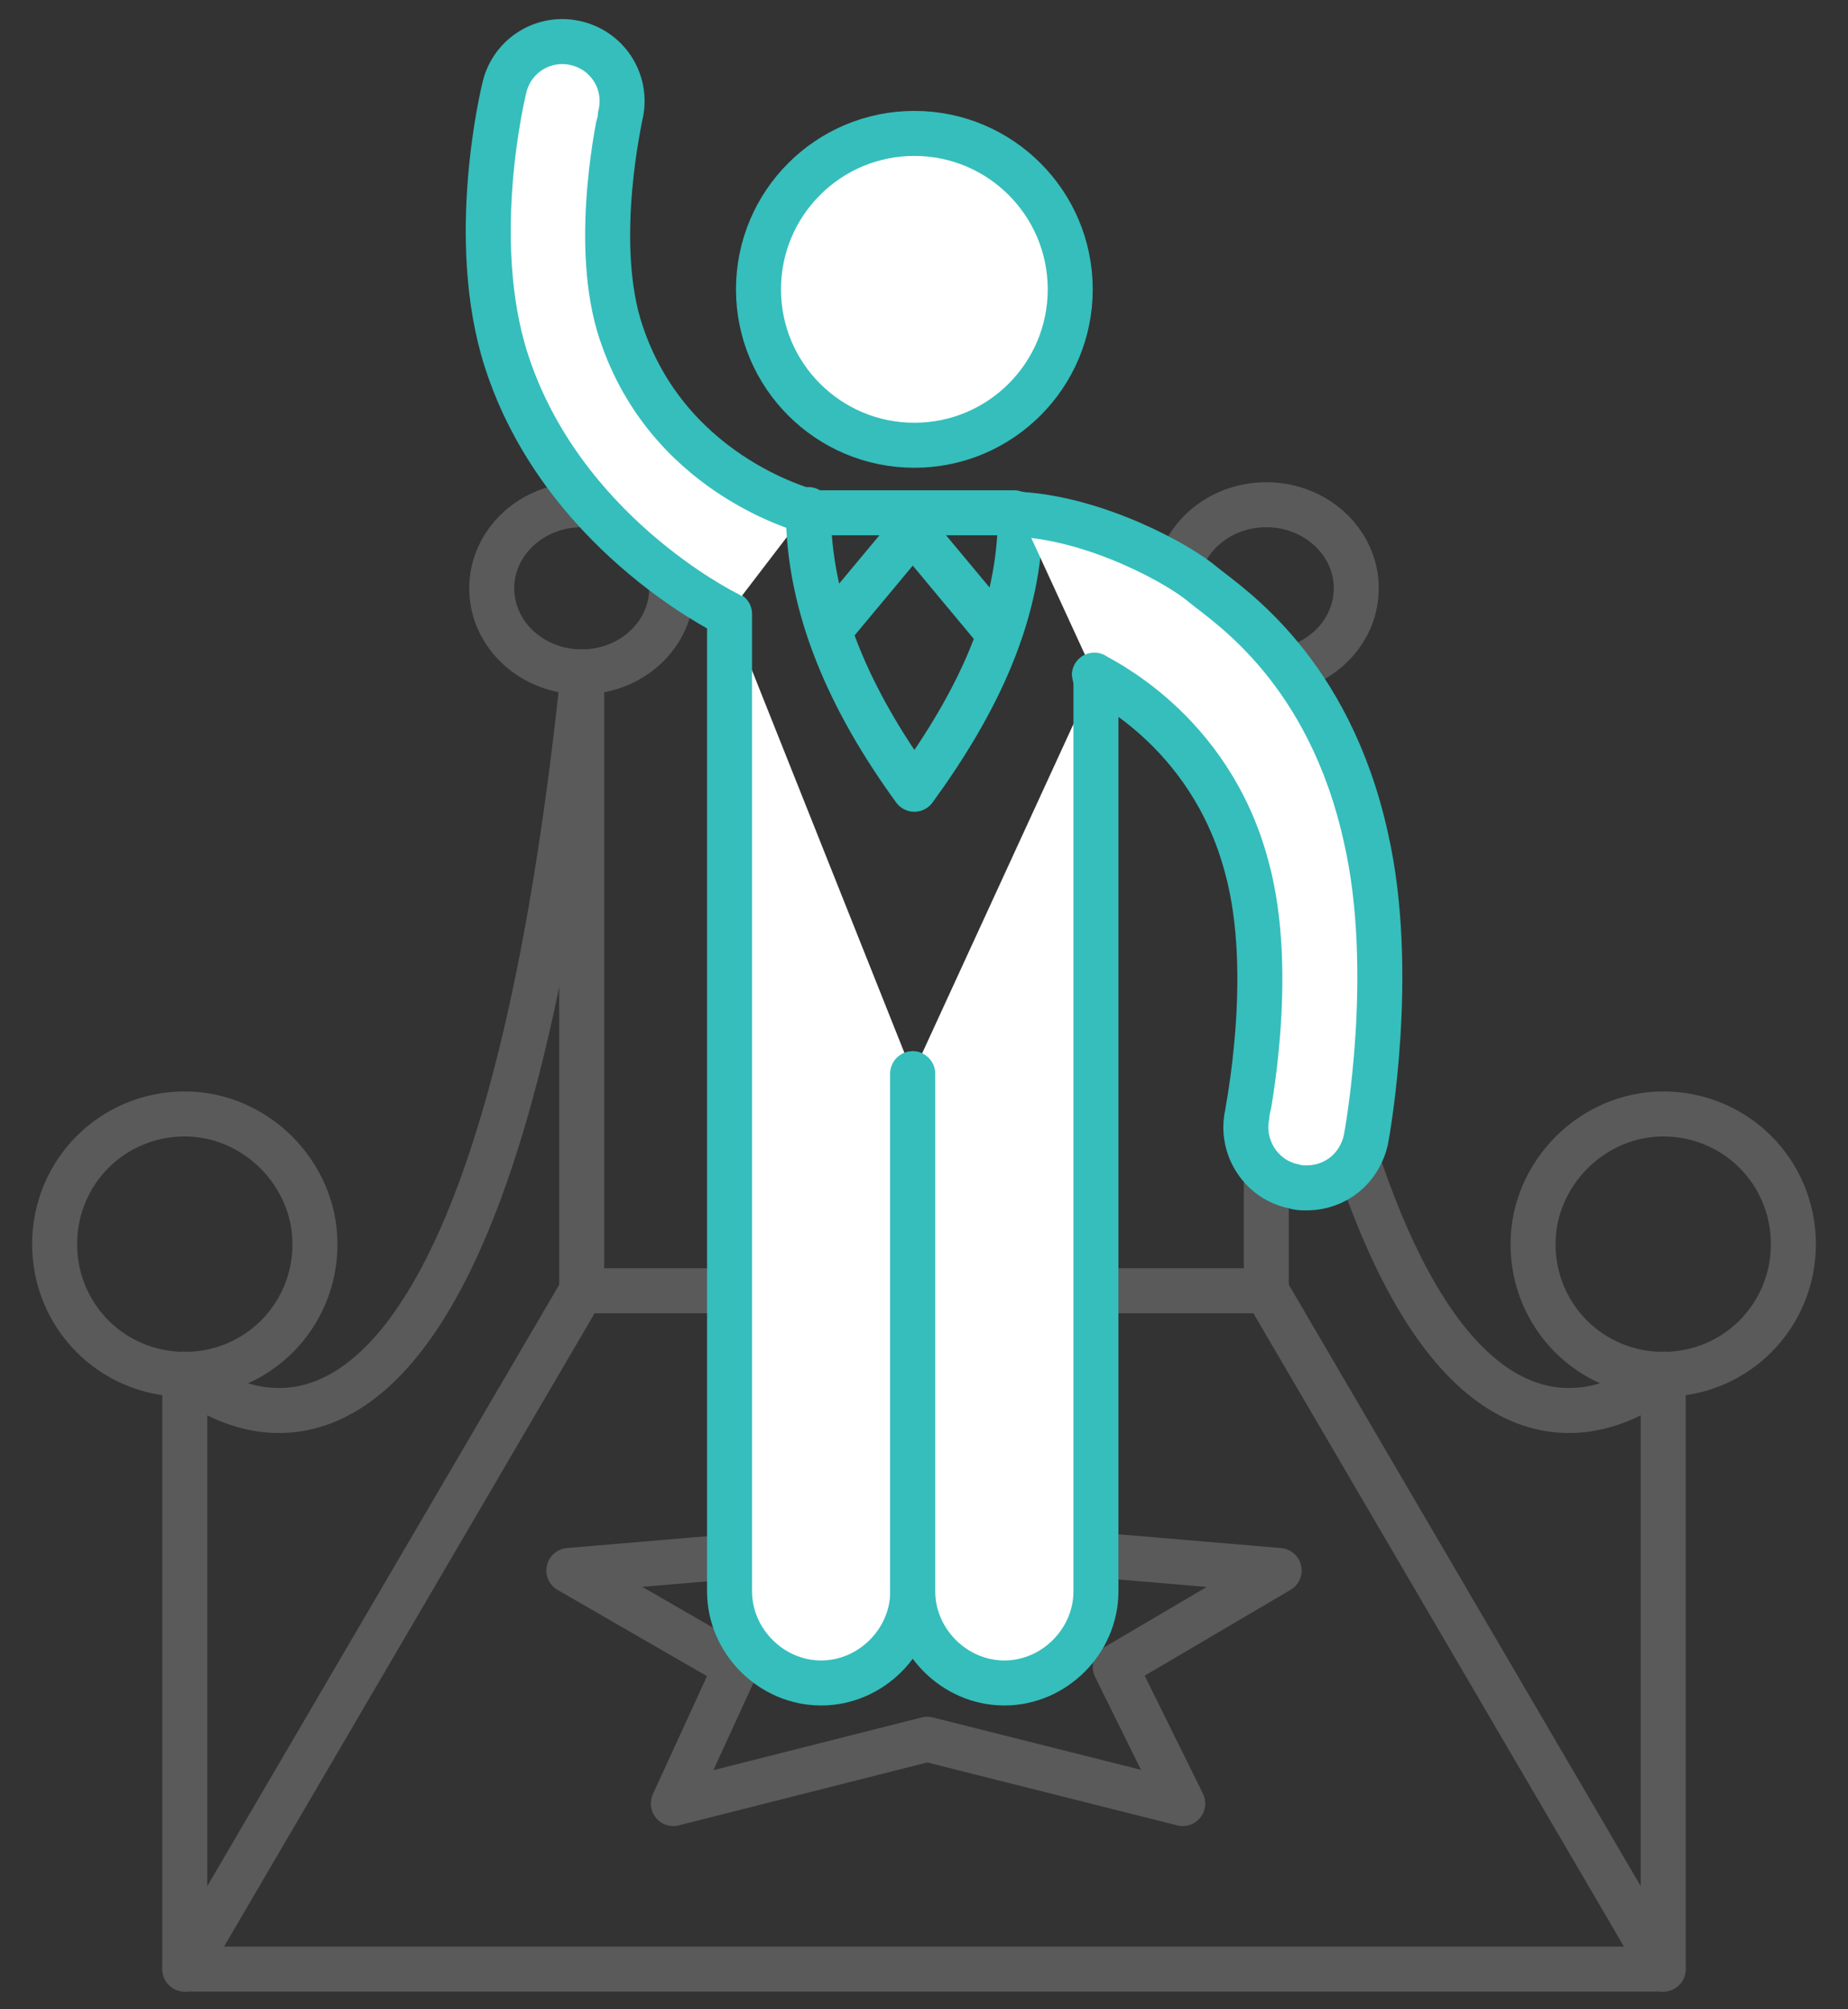 <?xml version="1.0" encoding="utf-8"?>
<!-- Generator: Adobe Illustrator 19.0.0, SVG Export Plug-In . SVG Version: 6.00 Build 0)  -->
<svg version="1.1" id="Layer_1" xmlns="http://www.w3.org/2000/svg" xmlns:xlink="http://www.w3.org/1999/xlink" x="0px" y="0px"
	 viewBox="0 0 115 125" style="enable-background:new 0 0 115 125;" xml:space="preserve">
<rect x="0" y="0" width="115" height="125" fill="#333333" stroke="none"/>
<style type="text/css">
	.st0{fill:none;stroke:#5A5A5A;stroke-width:2.8;stroke-linecap:round;stroke-linejoin:round;stroke-miterlimit:10;}
	.st1{fill:#FFFFFF;stroke:#35BEBC;stroke-width:2.8;stroke-linecap:round;stroke-linejoin:round;stroke-miterlimit:10;}
	.st2{fill:none;stroke:#35BEBC;stroke-width:2.8;stroke-linecap:round;stroke-linejoin:round;stroke-miterlimit:10;}
</style>
<g>
	<g>
		<polygon class="st0" points="57.3,88.7 64.2,96.4 79.6,97.7 69.4,103.7 73.6,112.2 57.7,108.2 41.9,112.2 45.8,103.7 35.4,97.7 
			50.8,96.4 		"/>
		<g>
			<g>
				<line class="st0" x1="11.5" y1="122.5" x2="11.5" y2="85.5"/>
				<path class="st0" d="M19.6,77.4c0,4.5-3.6,8.1-8.1,8.1c-4.5,0-8.1-3.6-8.1-8.1c0-4.5,3.6-8.1,8.1-8.1
					C15.9,69.3,19.6,73,19.6,77.4z"/>
				<line class="st0" x1="36.2" y1="80.3" x2="36.2" y2="41.8"/>
				<ellipse class="st0" cx="36.2" cy="36.6" rx="5.6" ry="5.2"/>
				<path class="st0" d="M11.5,85.5c0.5,0.3,18.5,16.7,24.8-43.7"/>
			</g>
			<g>
				<line class="st0" x1="103.5" y1="85.5" x2="103.5" y2="122.5"/>
				<path class="st0" d="M95.4,77.4c0,4.5,3.6,8.1,8.1,8.1c4.5,0,8.1-3.6,8.1-8.1c0-4.5-3.6-8.1-8.1-8.1
					C99.1,69.3,95.4,73,95.4,77.4z"/>
				<line class="st0" x1="78.8" y1="80.3" x2="78.8" y2="41.8"/>
				<ellipse class="st0" cx="78.8" cy="36.6" rx="5.6" ry="5.2"/>
				<path class="st0" d="M103.5,85.5c-0.5,0.3-18.5,16.7-24.8-43.7"/>
			</g>
		</g>
		<polygon class="st0" points="78.8,80.3 36.2,80.3 11.5,122.5 103.5,122.5 		"/>
	</g>
	<g>
		<line class="st1" x1="50.6" y1="31.9" x2="63.1" y2="31.9"/>
		<path class="st1" d="M56.8,66.8V99c0,3.1-2.6,5.7-5.7,5.7l0,0c-3.1,0-5.7-2.6-5.7-5.7V38.2"/>
		<path class="st1" d="M68.2,42v57c0,3.1-2.6,5.7-5.7,5.7l0,0c-3.1,0-5.7-2.6-5.7-5.7V66.8"/>
		<path class="st1" d="M45.3,38.2C44.9,38,34.9,33,31.5,22.4c-2.4-7.5-0.2-16.6-0.1-17c0.5-2,2.5-3.2,4.5-2.7c2,0.5,3.2,2.5,2.7,4.5
			c0,0.1-1.7,7.5-0.1,13c2.8,9.3,11.6,11.5,11.7,11.6"/>
		<path class="st2" d="M50.3,31.7c0,6.1,2.6,11.9,6.6,17.4c4-5.5,6.6-11,6.6-17.1"/>
		<circle class="st1" cx="56.9" cy="18" r="9.7"/>
		<g>
			<line class="st1" x1="51.8" y1="39" x2="56.8" y2="33"/>
			<line class="st1" x1="61.8" y1="39" x2="56.8" y2="33"/>
		</g>
		<path class="st1" d="M63.5,32c4.8,0.3,9.9,3.1,11.4,4.4c1.6,1.3,7.8,5.3,10.1,15.7c1.9,8.3,0.1,18.3,0,18.8c-0.4,1.8-1.9,3-3.7,3
			c-0.3,0-0.5,0-0.8-0.1c-2-0.4-3.3-2.4-2.9-4.4c0-0.1,1.8-8.8,0-15.4c-2.3-8.8-9.5-11.9-9.5-12"/>
	</g>
</g>
</svg>
